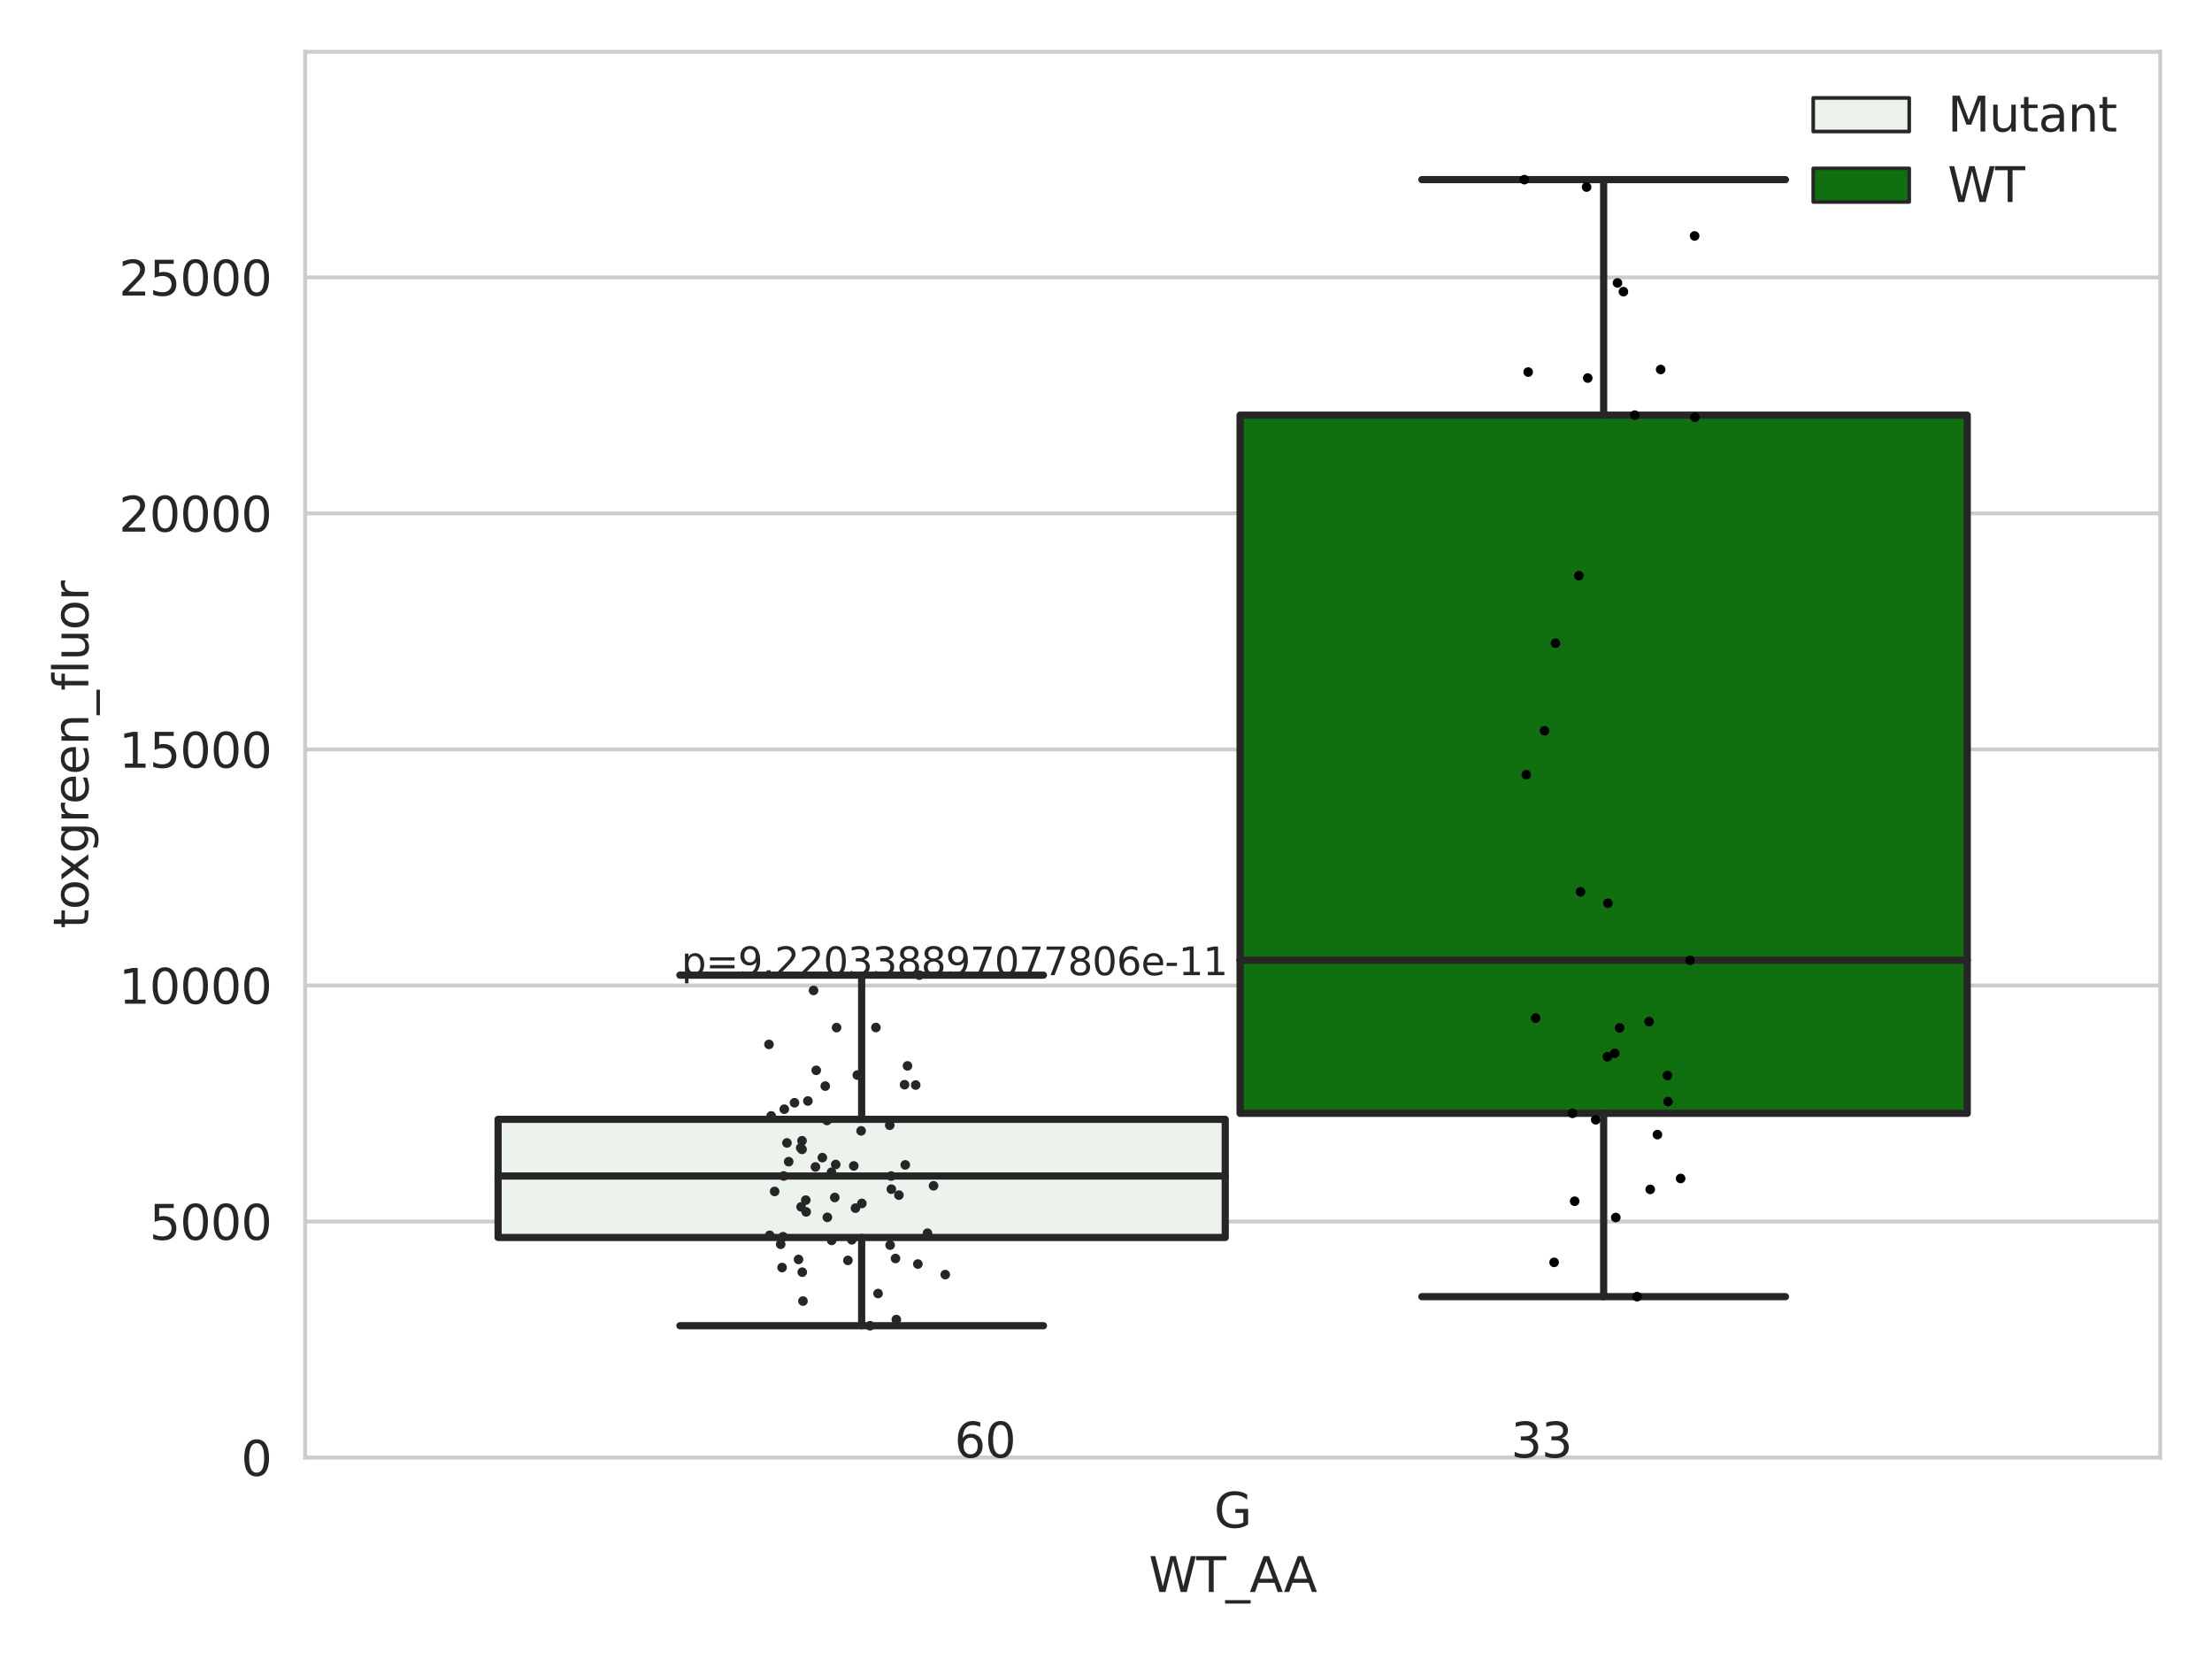 <?xml version="1.0" encoding="utf-8" standalone="no"?>
<!DOCTYPE svg PUBLIC "-//W3C//DTD SVG 1.1//EN"
  "http://www.w3.org/Graphics/SVG/1.1/DTD/svg11.dtd">
<svg xmlns:xlink="http://www.w3.org/1999/xlink" width="460.8pt" height="345.6pt" viewBox="0 0 460.8 345.6" xmlns="http://www.w3.org/2000/svg" version="1.1">
 <defs>
  <style type="text/css">*{stroke-linejoin: round; stroke-linecap: butt}</style>
 </defs>
 <g id="figure_1">
  <g id="patch_1">
   <path d="M 0 345.6 
L 460.8 345.6 
L 460.8 0 
L 0 0 
z
" style="fill: #ffffff"/>
  </g>
  <g id="axes_1">
   <g id="patch_2">
    <path d="M 63.571 303.64 
L 450 303.64 
L 450 10.8 
L 63.571 10.8 
z
" style="fill: #ffffff"/>
   </g>
   <g id="matplotlib.axis_1">
    <g id="xtick_1">
     <g id="text_1">
      <!-- G -->
      <g style="fill: #262626" transform="translate(252.911 318.238) scale(0.1 -0.1)">
       <defs>
        <path id="DejaVuSans-47" d="M 3809 666 
L 3809 1919 
L 2778 1919 
L 2778 2438 
L 4434 2438 
L 4434 434 
Q 4069 175 3628 42 
Q 3188 -91 2688 -91 
Q 1594 -91 976 548 
Q 359 1188 359 2328 
Q 359 3472 976 4111 
Q 1594 4750 2688 4750 
Q 3144 4750 3555 4637 
Q 3966 4525 4313 4306 
L 4313 3634 
Q 3963 3931 3569 4081 
Q 3175 4231 2741 4231 
Q 1884 4231 1454 3753 
Q 1025 3275 1025 2328 
Q 1025 1384 1454 906 
Q 1884 428 2741 428 
Q 3075 428 3337 486 
Q 3600 544 3809 666 
z
" transform="scale(0.016)"/>
       </defs>
       <use xlink:href="#DejaVuSans-47"/>
      </g>
     </g>
    </g>
    <g id="text_2">
     <!-- WT_AA -->
     <g style="fill: #262626" transform="translate(239.31 331.638) scale(0.1 -0.1)">
      <defs>
       <path id="DejaVuSans-57" d="M 213 4666 
L 850 4666 
L 1831 722 
L 2809 4666 
L 3519 4666 
L 4500 722 
L 5478 4666 
L 6119 4666 
L 4947 0 
L 4153 0 
L 3169 4050 
L 2175 0 
L 1381 0 
L 213 4666 
z
" transform="scale(0.016)"/>
       <path id="DejaVuSans-54" d="M -19 4666 
L 3928 4666 
L 3928 4134 
L 2272 4134 
L 2272 0 
L 1638 0 
L 1638 4134 
L -19 4134 
L -19 4666 
z
" transform="scale(0.016)"/>
       <path id="DejaVuSans-5f" d="M 3263 -1063 
L 3263 -1509 
L -63 -1509 
L -63 -1063 
L 3263 -1063 
z
" transform="scale(0.016)"/>
       <path id="DejaVuSans-41" d="M 2188 4044 
L 1331 1722 
L 3047 1722 
L 2188 4044 
z
M 1831 4666 
L 2547 4666 
L 4325 0 
L 3669 0 
L 3244 1197 
L 1141 1197 
L 716 0 
L 50 0 
L 1831 4666 
z
" transform="scale(0.016)"/>
      </defs>
      <use xlink:href="#DejaVuSans-57"/>
      <use xlink:href="#DejaVuSans-54" x="98.877"/>
      <use xlink:href="#DejaVuSans-5f" x="159.961"/>
      <use xlink:href="#DejaVuSans-41" x="209.961"/>
      <use xlink:href="#DejaVuSans-41" x="281.119"/>
     </g>
    </g>
   </g>
   <g id="matplotlib.axis_2">
    <g id="ytick_1">
     <g id="line2d_1">
      <path d="M 63.571 303.64 
L 450 303.64 
" clip-path="url(#pf91ed892d9)" style="fill: none; stroke: #cccccc; stroke-width: 0.8; stroke-linecap: round"/>
     </g>
     <g id="text_3">
      <!-- 0 -->
      <g style="fill: #262626" transform="translate(50.209 307.439) scale(0.1 -0.1)">
       <defs>
        <path id="DejaVuSans-30" d="M 2034 4250 
Q 1547 4250 1301 3770 
Q 1056 3291 1056 2328 
Q 1056 1369 1301 889 
Q 1547 409 2034 409 
Q 2525 409 2770 889 
Q 3016 1369 3016 2328 
Q 3016 3291 2770 3770 
Q 2525 4250 2034 4250 
z
M 2034 4750 
Q 2819 4750 3233 4129 
Q 3647 3509 3647 2328 
Q 3647 1150 3233 529 
Q 2819 -91 2034 -91 
Q 1250 -91 836 529 
Q 422 1150 422 2328 
Q 422 3509 836 4129 
Q 1250 4750 2034 4750 
z
" transform="scale(0.016)"/>
       </defs>
       <use xlink:href="#DejaVuSans-30"/>
      </g>
     </g>
    </g>
    <g id="ytick_2">
     <g id="line2d_2">
      <path d="M 63.571 254.468 
L 450 254.468 
" clip-path="url(#pf91ed892d9)" style="fill: none; stroke: #cccccc; stroke-width: 0.8; stroke-linecap: round"/>
     </g>
     <g id="text_4">
      <!-- 5000 -->
      <g style="fill: #262626" transform="translate(31.121 258.267) scale(0.1 -0.1)">
       <defs>
        <path id="DejaVuSans-35" d="M 691 4666 
L 3169 4666 
L 3169 4134 
L 1269 4134 
L 1269 2991 
Q 1406 3038 1543 3061 
Q 1681 3084 1819 3084 
Q 2600 3084 3056 2656 
Q 3513 2228 3513 1497 
Q 3513 744 3044 326 
Q 2575 -91 1722 -91 
Q 1428 -91 1123 -41 
Q 819 9 494 109 
L 494 744 
Q 775 591 1075 516 
Q 1375 441 1709 441 
Q 2250 441 2565 725 
Q 2881 1009 2881 1497 
Q 2881 1984 2565 2268 
Q 2250 2553 1709 2553 
Q 1456 2553 1204 2497 
Q 953 2441 691 2322 
L 691 4666 
z
" transform="scale(0.016)"/>
       </defs>
       <use xlink:href="#DejaVuSans-35"/>
       <use xlink:href="#DejaVuSans-30" x="63.623"/>
       <use xlink:href="#DejaVuSans-30" x="127.246"/>
       <use xlink:href="#DejaVuSans-30" x="190.869"/>
      </g>
     </g>
    </g>
    <g id="ytick_3">
     <g id="line2d_3">
      <path d="M 63.571 205.296 
L 450 205.296 
" clip-path="url(#pf91ed892d9)" style="fill: none; stroke: #cccccc; stroke-width: 0.8; stroke-linecap: round"/>
     </g>
     <g id="text_5">
      <!-- 10000 -->
      <g style="fill: #262626" transform="translate(24.759 209.095) scale(0.1 -0.1)">
       <defs>
        <path id="DejaVuSans-31" d="M 794 531 
L 1825 531 
L 1825 4091 
L 703 3866 
L 703 4441 
L 1819 4666 
L 2450 4666 
L 2450 531 
L 3481 531 
L 3481 0 
L 794 0 
L 794 531 
z
" transform="scale(0.016)"/>
       </defs>
       <use xlink:href="#DejaVuSans-31"/>
       <use xlink:href="#DejaVuSans-30" x="63.623"/>
       <use xlink:href="#DejaVuSans-30" x="127.246"/>
       <use xlink:href="#DejaVuSans-30" x="190.869"/>
       <use xlink:href="#DejaVuSans-30" x="254.492"/>
      </g>
     </g>
    </g>
    <g id="ytick_4">
     <g id="line2d_4">
      <path d="M 63.571 156.124 
L 450 156.124 
" clip-path="url(#pf91ed892d9)" style="fill: none; stroke: #cccccc; stroke-width: 0.8; stroke-linecap: round"/>
     </g>
     <g id="text_6">
      <!-- 15000 -->
      <g style="fill: #262626" transform="translate(24.759 159.923) scale(0.1 -0.1)">
       <use xlink:href="#DejaVuSans-31"/>
       <use xlink:href="#DejaVuSans-35" x="63.623"/>
       <use xlink:href="#DejaVuSans-30" x="127.246"/>
       <use xlink:href="#DejaVuSans-30" x="190.869"/>
       <use xlink:href="#DejaVuSans-30" x="254.492"/>
      </g>
     </g>
    </g>
    <g id="ytick_5">
     <g id="line2d_5">
      <path d="M 63.571 106.952 
L 450 106.952 
" clip-path="url(#pf91ed892d9)" style="fill: none; stroke: #cccccc; stroke-width: 0.8; stroke-linecap: round"/>
     </g>
     <g id="text_7">
      <!-- 20000 -->
      <g style="fill: #262626" transform="translate(24.759 110.751) scale(0.1 -0.1)">
       <defs>
        <path id="DejaVuSans-32" d="M 1228 531 
L 3431 531 
L 3431 0 
L 469 0 
L 469 531 
Q 828 903 1448 1529 
Q 2069 2156 2228 2338 
Q 2531 2678 2651 2914 
Q 2772 3150 2772 3378 
Q 2772 3750 2511 3984 
Q 2250 4219 1831 4219 
Q 1534 4219 1204 4116 
Q 875 4013 500 3803 
L 500 4441 
Q 881 4594 1212 4672 
Q 1544 4750 1819 4750 
Q 2544 4750 2975 4387 
Q 3406 4025 3406 3419 
Q 3406 3131 3298 2873 
Q 3191 2616 2906 2266 
Q 2828 2175 2409 1742 
Q 1991 1309 1228 531 
z
" transform="scale(0.016)"/>
       </defs>
       <use xlink:href="#DejaVuSans-32"/>
       <use xlink:href="#DejaVuSans-30" x="63.623"/>
       <use xlink:href="#DejaVuSans-30" x="127.246"/>
       <use xlink:href="#DejaVuSans-30" x="190.869"/>
       <use xlink:href="#DejaVuSans-30" x="254.492"/>
      </g>
     </g>
    </g>
    <g id="ytick_6">
     <g id="line2d_6">
      <path d="M 63.571 57.78 
L 450 57.78 
" clip-path="url(#pf91ed892d9)" style="fill: none; stroke: #cccccc; stroke-width: 0.8; stroke-linecap: round"/>
     </g>
     <g id="text_8">
      <!-- 25000 -->
      <g style="fill: #262626" transform="translate(24.759 61.58) scale(0.1 -0.1)">
       <use xlink:href="#DejaVuSans-32"/>
       <use xlink:href="#DejaVuSans-35" x="63.623"/>
       <use xlink:href="#DejaVuSans-30" x="127.246"/>
       <use xlink:href="#DejaVuSans-30" x="190.869"/>
       <use xlink:href="#DejaVuSans-30" x="254.492"/>
      </g>
     </g>
    </g>
    <g id="text_9">
     <!-- toxgreen_fluor -->
     <g style="fill: #262626" transform="translate(18.401 193.415) rotate(-90) scale(0.1 -0.1)">
      <defs>
       <path id="DejaVuSans-74" d="M 1172 4494 
L 1172 3500 
L 2356 3500 
L 2356 3053 
L 1172 3053 
L 1172 1153 
Q 1172 725 1289 603 
Q 1406 481 1766 481 
L 2356 481 
L 2356 0 
L 1766 0 
Q 1100 0 847 248 
Q 594 497 594 1153 
L 594 3053 
L 172 3053 
L 172 3500 
L 594 3500 
L 594 4494 
L 1172 4494 
z
" transform="scale(0.016)"/>
       <path id="DejaVuSans-6f" d="M 1959 3097 
Q 1497 3097 1228 2736 
Q 959 2375 959 1747 
Q 959 1119 1226 758 
Q 1494 397 1959 397 
Q 2419 397 2687 759 
Q 2956 1122 2956 1747 
Q 2956 2369 2687 2733 
Q 2419 3097 1959 3097 
z
M 1959 3584 
Q 2709 3584 3137 3096 
Q 3566 2609 3566 1747 
Q 3566 888 3137 398 
Q 2709 -91 1959 -91 
Q 1206 -91 779 398 
Q 353 888 353 1747 
Q 353 2609 779 3096 
Q 1206 3584 1959 3584 
z
" transform="scale(0.016)"/>
       <path id="DejaVuSans-78" d="M 3513 3500 
L 2247 1797 
L 3578 0 
L 2900 0 
L 1881 1375 
L 863 0 
L 184 0 
L 1544 1831 
L 300 3500 
L 978 3500 
L 1906 2253 
L 2834 3500 
L 3513 3500 
z
" transform="scale(0.016)"/>
       <path id="DejaVuSans-67" d="M 2906 1791 
Q 2906 2416 2648 2759 
Q 2391 3103 1925 3103 
Q 1463 3103 1205 2759 
Q 947 2416 947 1791 
Q 947 1169 1205 825 
Q 1463 481 1925 481 
Q 2391 481 2648 825 
Q 2906 1169 2906 1791 
z
M 3481 434 
Q 3481 -459 3084 -895 
Q 2688 -1331 1869 -1331 
Q 1566 -1331 1297 -1286 
Q 1028 -1241 775 -1147 
L 775 -588 
Q 1028 -725 1275 -790 
Q 1522 -856 1778 -856 
Q 2344 -856 2625 -561 
Q 2906 -266 2906 331 
L 2906 616 
Q 2728 306 2450 153 
Q 2172 0 1784 0 
Q 1141 0 747 490 
Q 353 981 353 1791 
Q 353 2603 747 3093 
Q 1141 3584 1784 3584 
Q 2172 3584 2450 3431 
Q 2728 3278 2906 2969 
L 2906 3500 
L 3481 3500 
L 3481 434 
z
" transform="scale(0.016)"/>
       <path id="DejaVuSans-72" d="M 2631 2963 
Q 2534 3019 2420 3045 
Q 2306 3072 2169 3072 
Q 1681 3072 1420 2755 
Q 1159 2438 1159 1844 
L 1159 0 
L 581 0 
L 581 3500 
L 1159 3500 
L 1159 2956 
Q 1341 3275 1631 3429 
Q 1922 3584 2338 3584 
Q 2397 3584 2469 3576 
Q 2541 3569 2628 3553 
L 2631 2963 
z
" transform="scale(0.016)"/>
       <path id="DejaVuSans-65" d="M 3597 1894 
L 3597 1613 
L 953 1613 
Q 991 1019 1311 708 
Q 1631 397 2203 397 
Q 2534 397 2845 478 
Q 3156 559 3463 722 
L 3463 178 
Q 3153 47 2828 -22 
Q 2503 -91 2169 -91 
Q 1331 -91 842 396 
Q 353 884 353 1716 
Q 353 2575 817 3079 
Q 1281 3584 2069 3584 
Q 2775 3584 3186 3129 
Q 3597 2675 3597 1894 
z
M 3022 2063 
Q 3016 2534 2758 2815 
Q 2500 3097 2075 3097 
Q 1594 3097 1305 2825 
Q 1016 2553 972 2059 
L 3022 2063 
z
" transform="scale(0.016)"/>
       <path id="DejaVuSans-6e" d="M 3513 2113 
L 3513 0 
L 2938 0 
L 2938 2094 
Q 2938 2591 2744 2837 
Q 2550 3084 2163 3084 
Q 1697 3084 1428 2787 
Q 1159 2491 1159 1978 
L 1159 0 
L 581 0 
L 581 3500 
L 1159 3500 
L 1159 2956 
Q 1366 3272 1645 3428 
Q 1925 3584 2291 3584 
Q 2894 3584 3203 3211 
Q 3513 2838 3513 2113 
z
" transform="scale(0.016)"/>
       <path id="DejaVuSans-66" d="M 2375 4863 
L 2375 4384 
L 1825 4384 
Q 1516 4384 1395 4259 
Q 1275 4134 1275 3809 
L 1275 3500 
L 2222 3500 
L 2222 3053 
L 1275 3053 
L 1275 0 
L 697 0 
L 697 3053 
L 147 3053 
L 147 3500 
L 697 3500 
L 697 3744 
Q 697 4328 969 4595 
Q 1241 4863 1831 4863 
L 2375 4863 
z
" transform="scale(0.016)"/>
       <path id="DejaVuSans-6c" d="M 603 4863 
L 1178 4863 
L 1178 0 
L 603 0 
L 603 4863 
z
" transform="scale(0.016)"/>
       <path id="DejaVuSans-75" d="M 544 1381 
L 544 3500 
L 1119 3500 
L 1119 1403 
Q 1119 906 1312 657 
Q 1506 409 1894 409 
Q 2359 409 2629 706 
Q 2900 1003 2900 1516 
L 2900 3500 
L 3475 3500 
L 3475 0 
L 2900 0 
L 2900 538 
Q 2691 219 2414 64 
Q 2138 -91 1772 -91 
Q 1169 -91 856 284 
Q 544 659 544 1381 
z
M 1991 3584 
L 1991 3584 
z
" transform="scale(0.016)"/>
      </defs>
      <use xlink:href="#DejaVuSans-74"/>
      <use xlink:href="#DejaVuSans-6f" x="39.209"/>
      <use xlink:href="#DejaVuSans-78" x="97.266"/>
      <use xlink:href="#DejaVuSans-67" x="156.445"/>
      <use xlink:href="#DejaVuSans-72" x="219.922"/>
      <use xlink:href="#DejaVuSans-65" x="258.785"/>
      <use xlink:href="#DejaVuSans-65" x="320.309"/>
      <use xlink:href="#DejaVuSans-6e" x="381.832"/>
      <use xlink:href="#DejaVuSans-5f" x="445.211"/>
      <use xlink:href="#DejaVuSans-66" x="495.211"/>
      <use xlink:href="#DejaVuSans-6c" x="530.416"/>
      <use xlink:href="#DejaVuSans-75" x="558.199"/>
      <use xlink:href="#DejaVuSans-6f" x="621.578"/>
      <use xlink:href="#DejaVuSans-72" x="682.76"/>
     </g>
    </g>
   </g>
   <g id="patch_3">
    <path d="M 103.76 257.789 
L 255.24 257.789 
L 255.24 233.178 
L 103.76 233.178 
L 103.76 257.789 
z
" clip-path="url(#pf91ed892d9)" style="fill: #ecf2ec; stroke: #262626; stroke-width: 1.5; stroke-linejoin: miter"/>
   </g>
   <g id="patch_4">
    <path d="M 258.331 231.926 
L 409.811 231.926 
L 409.811 86.48 
L 258.331 86.48 
L 258.331 231.926 
z
" clip-path="url(#pf91ed892d9)" style="fill: #107010; stroke: #262626; stroke-width: 1.5; stroke-linejoin: miter"/>
   </g>
   <g id="patch_5">
    <path d="M 256.786 303.64 
L 256.786 303.64 
L 256.786 303.64 
L 256.786 303.64 
z
" clip-path="url(#pf91ed892d9)" style="fill: #ecf2ec; stroke: #262626; stroke-width: 0.75; stroke-linejoin: miter"/>
   </g>
   <g id="patch_6">
    <path d="M 256.786 303.64 
L 256.786 303.64 
L 256.786 303.64 
L 256.786 303.64 
z
" clip-path="url(#pf91ed892d9)" style="fill: #107010; stroke: #262626; stroke-width: 0.75; stroke-linejoin: miter"/>
   </g>
   <g id="PathCollection_1"/>
   <g id="PathCollection_2"/>
   <g id="line2d_7">
    <path d="M 179.5 257.789 
L 179.5 276.173 
" clip-path="url(#pf91ed892d9)" style="fill: none; stroke: #262626; stroke-width: 1.5; stroke-linecap: round"/>
   </g>
   <g id="line2d_8">
    <path d="M 179.5 233.178 
L 179.5 203.14 
" clip-path="url(#pf91ed892d9)" style="fill: none; stroke: #262626; stroke-width: 1.5; stroke-linecap: round"/>
   </g>
   <g id="line2d_9">
    <path d="M 141.63 276.173 
L 217.37 276.173 
" clip-path="url(#pf91ed892d9)" style="fill: none; stroke: #262626; stroke-width: 1.5; stroke-linecap: round"/>
   </g>
   <g id="line2d_10">
    <path d="M 141.63 203.14 
L 217.37 203.14 
" clip-path="url(#pf91ed892d9)" style="fill: none; stroke: #262626; stroke-width: 1.5; stroke-linecap: round"/>
   </g>
   <g id="line2d_11"/>
   <g id="line2d_12">
    <path d="M 334.071 231.926 
L 334.071 270.116 
" clip-path="url(#pf91ed892d9)" style="fill: none; stroke: #262626; stroke-width: 1.5; stroke-linecap: round"/>
   </g>
   <g id="line2d_13">
    <path d="M 334.071 86.48 
L 334.071 37.422 
" clip-path="url(#pf91ed892d9)" style="fill: none; stroke: #262626; stroke-width: 1.5; stroke-linecap: round"/>
   </g>
   <g id="line2d_14">
    <path d="M 296.201 270.116 
L 371.941 270.116 
" clip-path="url(#pf91ed892d9)" style="fill: none; stroke: #262626; stroke-width: 1.5; stroke-linecap: round"/>
   </g>
   <g id="line2d_15">
    <path d="M 296.201 37.422 
L 371.941 37.422 
" clip-path="url(#pf91ed892d9)" style="fill: none; stroke: #262626; stroke-width: 1.5; stroke-linecap: round"/>
   </g>
   <g id="line2d_16"/>
   <g id="line2d_17">
    <path d="M 103.76 244.982 
L 255.24 244.982 
" clip-path="url(#pf91ed892d9)" style="fill: none; stroke: #262626; stroke-width: 1.5; stroke-linecap: round"/>
   </g>
   <g id="line2d_18">
    <path d="M 258.331 200.04 
L 409.811 200.04 
" clip-path="url(#pf91ed892d9)" style="fill: none; stroke: #262626; stroke-width: 1.5; stroke-linecap: round"/>
   </g>
   <g id="patch_7">
    <path d="M 63.571 303.64 
L 63.571 10.8 
" style="fill: none; stroke: #cccccc; stroke-width: 0.8; stroke-linejoin: miter; stroke-linecap: square"/>
   </g>
   <g id="patch_8">
    <path d="M 450 303.64 
L 450 10.8 
" style="fill: none; stroke: #cccccc; stroke-width: 0.8; stroke-linejoin: miter; stroke-linecap: square"/>
   </g>
   <g id="patch_9">
    <path d="M 63.571 303.64 
L 450 303.64 
" style="fill: none; stroke: #cccccc; stroke-width: 0.8; stroke-linejoin: miter; stroke-linecap: square"/>
   </g>
   <g id="patch_10">
    <path d="M 63.571 10.8 
L 450 10.8 
" style="fill: none; stroke: #cccccc; stroke-width: 0.8; stroke-linejoin: miter; stroke-linecap: square"/>
   </g>
   <g id="PathCollection_3">
    <defs>
     <path id="C0_0_7155255c7f" d="M 0 1 
C 0.265 1 0.52 0.895 0.707 0.707 
C 0.895 0.52 1 0.265 1 -0 
C 1 -0.265 0.895 -0.52 0.707 -0.707 
C 0.52 -0.895 0.265 -1 0 -1 
C -0.265 -1 -0.52 -0.895 -0.707 -0.707 
C -0.895 -0.52 -1 -0.265 -1 0 
C -1 0.265 -0.895 0.52 -0.707 0.707 
C -0.52 0.895 -0.265 1 0 1 
z
"/>
    </defs>
    <g clip-path="url(#pf91ed892d9)">
     <use xlink:href="#C0_0_7155255c7f" x="160.344" y="257.341" style="fill: #262626"/>
    </g>
    <g clip-path="url(#pf91ed892d9)">
     <use xlink:href="#C0_0_7155255c7f" x="173.899" y="249.455" style="fill: #262626"/>
    </g>
    <g clip-path="url(#pf91ed892d9)">
     <use xlink:href="#C0_0_7155255c7f" x="178.207" y="251.678" style="fill: #262626"/>
    </g>
    <g clip-path="url(#pf91ed892d9)">
     <use xlink:href="#C0_0_7155255c7f" x="182.916" y="269.466" style="fill: #262626"/>
    </g>
    <g clip-path="url(#pf91ed892d9)">
     <use xlink:href="#C0_0_7155255c7f" x="171.31" y="241.156" style="fill: #262626"/>
    </g>
    <g clip-path="url(#pf91ed892d9)">
     <use xlink:href="#C0_0_7155255c7f" x="167.126" y="265.014" style="fill: #262626"/>
    </g>
    <g clip-path="url(#pf91ed892d9)">
     <use xlink:href="#C0_0_7155255c7f" x="170.034" y="222.967" style="fill: #262626"/>
    </g>
    <g clip-path="url(#pf91ed892d9)">
     <use xlink:href="#C0_0_7155255c7f" x="173.251" y="258.4" style="fill: #262626"/>
    </g>
    <g clip-path="url(#pf91ed892d9)">
     <use xlink:href="#C0_0_7155255c7f" x="160.189" y="217.57" style="fill: #262626"/>
    </g>
    <g clip-path="url(#pf91ed892d9)">
     <use xlink:href="#C0_0_7155255c7f" x="167.08" y="237.638" style="fill: #262626"/>
    </g>
    <g clip-path="url(#pf91ed892d9)">
     <use xlink:href="#C0_0_7155255c7f" x="186.548" y="262.169" style="fill: #262626"/>
    </g>
    <g clip-path="url(#pf91ed892d9)">
     <use xlink:href="#C0_0_7155255c7f" x="185.685" y="247.727" style="fill: #262626"/>
    </g>
    <g clip-path="url(#pf91ed892d9)">
     <use xlink:href="#C0_0_7155255c7f" x="185.427" y="259.383" style="fill: #262626"/>
    </g>
    <g clip-path="url(#pf91ed892d9)">
     <use xlink:href="#C0_0_7155255c7f" x="191.207" y="263.323" style="fill: #262626"/>
    </g>
    <g clip-path="url(#pf91ed892d9)">
     <use xlink:href="#C0_0_7155255c7f" x="172.353" y="253.591" style="fill: #262626"/>
    </g>
    <g clip-path="url(#pf91ed892d9)">
     <use xlink:href="#C0_0_7155255c7f" x="189.047" y="222.043" style="fill: #262626"/>
    </g>
    <g clip-path="url(#pf91ed892d9)">
     <use xlink:href="#C0_0_7155255c7f" x="181.246" y="276.173" style="fill: #262626"/>
    </g>
    <g clip-path="url(#pf91ed892d9)">
     <use xlink:href="#C0_0_7155255c7f" x="168.296" y="229.359" style="fill: #262626"/>
    </g>
    <g clip-path="url(#pf91ed892d9)">
     <use xlink:href="#C0_0_7155255c7f" x="177.855" y="242.883" style="fill: #262626"/>
    </g>
    <g clip-path="url(#pf91ed892d9)">
     <use xlink:href="#C0_0_7155255c7f" x="178.591" y="223.959" style="fill: #262626"/>
    </g>
    <g clip-path="url(#pf91ed892d9)">
     <use xlink:href="#C0_0_7155255c7f" x="173.219" y="244.191" style="fill: #262626"/>
    </g>
    <g clip-path="url(#pf91ed892d9)">
     <use xlink:href="#C0_0_7155255c7f" x="193.212" y="256.894" style="fill: #262626"/>
    </g>
    <g clip-path="url(#pf91ed892d9)">
     <use xlink:href="#C0_0_7155255c7f" x="167.945" y="252.462" style="fill: #262626"/>
    </g>
    <g clip-path="url(#pf91ed892d9)">
     <use xlink:href="#C0_0_7155255c7f" x="191.512" y="203.14" style="fill: #262626"/>
    </g>
    <g clip-path="url(#pf91ed892d9)">
     <use xlink:href="#C0_0_7155255c7f" x="179.54" y="250.7" style="fill: #262626"/>
    </g>
    <g clip-path="url(#pf91ed892d9)">
     <use xlink:href="#C0_0_7155255c7f" x="179.385" y="235.578" style="fill: #262626"/>
    </g>
    <g clip-path="url(#pf91ed892d9)">
     <use xlink:href="#C0_0_7155255c7f" x="162.627" y="259.204" style="fill: #262626"/>
    </g>
    <g clip-path="url(#pf91ed892d9)">
     <use xlink:href="#C0_0_7155255c7f" x="162.917" y="264.053" style="fill: #262626"/>
    </g>
    <g clip-path="url(#pf91ed892d9)">
     <use xlink:href="#C0_0_7155255c7f" x="163.384" y="231.064" style="fill: #262626"/>
    </g>
    <g clip-path="url(#pf91ed892d9)">
     <use xlink:href="#C0_0_7155255c7f" x="194.475" y="247.023" style="fill: #262626"/>
    </g>
    <g clip-path="url(#pf91ed892d9)">
     <use xlink:href="#C0_0_7155255c7f" x="172.278" y="233.418" style="fill: #262626"/>
    </g>
    <g clip-path="url(#pf91ed892d9)">
     <use xlink:href="#C0_0_7155255c7f" x="163.934" y="238.088" style="fill: #262626"/>
    </g>
    <g clip-path="url(#pf91ed892d9)">
     <use xlink:href="#C0_0_7155255c7f" x="166.805" y="239.124" style="fill: #262626"/>
    </g>
    <g clip-path="url(#pf91ed892d9)">
     <use xlink:href="#C0_0_7155255c7f" x="167.082" y="239.437" style="fill: #262626"/>
    </g>
    <g clip-path="url(#pf91ed892d9)">
     <use xlink:href="#C0_0_7155255c7f" x="177.451" y="258.277" style="fill: #262626"/>
    </g>
    <g clip-path="url(#pf91ed892d9)">
     <use xlink:href="#C0_0_7155255c7f" x="165.506" y="229.732" style="fill: #262626"/>
    </g>
    <g clip-path="url(#pf91ed892d9)">
     <use xlink:href="#C0_0_7155255c7f" x="164.3" y="241.998" style="fill: #262626"/>
    </g>
    <g clip-path="url(#pf91ed892d9)">
     <use xlink:href="#C0_0_7155255c7f" x="185.351" y="234.407" style="fill: #262626"/>
    </g>
    <g clip-path="url(#pf91ed892d9)">
     <use xlink:href="#C0_0_7155255c7f" x="167.864" y="250.008" style="fill: #262626"/>
    </g>
    <g clip-path="url(#pf91ed892d9)">
     <use xlink:href="#C0_0_7155255c7f" x="163.249" y="244.977" style="fill: #262626"/>
    </g>
    <g clip-path="url(#pf91ed892d9)">
     <use xlink:href="#C0_0_7155255c7f" x="176.636" y="262.565" style="fill: #262626"/>
    </g>
    <g clip-path="url(#pf91ed892d9)">
     <use xlink:href="#C0_0_7155255c7f" x="160.651" y="232.458" style="fill: #262626"/>
    </g>
    <g clip-path="url(#pf91ed892d9)">
     <use xlink:href="#C0_0_7155255c7f" x="161.372" y="248.2" style="fill: #262626"/>
    </g>
    <g clip-path="url(#pf91ed892d9)">
     <use xlink:href="#C0_0_7155255c7f" x="190.754" y="226.034" style="fill: #262626"/>
    </g>
    <g clip-path="url(#pf91ed892d9)">
     <use xlink:href="#C0_0_7155255c7f" x="167.275" y="271.035" style="fill: #262626"/>
    </g>
    <g clip-path="url(#pf91ed892d9)">
     <use xlink:href="#C0_0_7155255c7f" x="166.886" y="251.411" style="fill: #262626"/>
    </g>
    <g clip-path="url(#pf91ed892d9)">
     <use xlink:href="#C0_0_7155255c7f" x="166.348" y="262.369" style="fill: #262626"/>
    </g>
    <g clip-path="url(#pf91ed892d9)">
     <use xlink:href="#C0_0_7155255c7f" x="174.097" y="242.588" style="fill: #262626"/>
    </g>
    <g clip-path="url(#pf91ed892d9)">
     <use xlink:href="#C0_0_7155255c7f" x="163.129" y="257.626" style="fill: #262626"/>
    </g>
    <g clip-path="url(#pf91ed892d9)">
     <use xlink:href="#C0_0_7155255c7f" x="174.272" y="214.069" style="fill: #262626"/>
    </g>
    <g clip-path="url(#pf91ed892d9)">
     <use xlink:href="#C0_0_7155255c7f" x="187.256" y="248.964" style="fill: #262626"/>
    </g>
    <g clip-path="url(#pf91ed892d9)">
     <use xlink:href="#C0_0_7155255c7f" x="188.585" y="242.669" style="fill: #262626"/>
    </g>
    <g clip-path="url(#pf91ed892d9)">
     <use xlink:href="#C0_0_7155255c7f" x="196.912" y="265.523" style="fill: #262626"/>
    </g>
    <g clip-path="url(#pf91ed892d9)">
     <use xlink:href="#C0_0_7155255c7f" x="182.463" y="214.052" style="fill: #262626"/>
    </g>
    <g clip-path="url(#pf91ed892d9)">
     <use xlink:href="#C0_0_7155255c7f" x="186.723" y="274.893" style="fill: #262626"/>
    </g>
    <g clip-path="url(#pf91ed892d9)">
     <use xlink:href="#C0_0_7155255c7f" x="171.918" y="226.255" style="fill: #262626"/>
    </g>
    <g clip-path="url(#pf91ed892d9)">
     <use xlink:href="#C0_0_7155255c7f" x="169.475" y="206.325" style="fill: #262626"/>
    </g>
    <g clip-path="url(#pf91ed892d9)">
     <use xlink:href="#C0_0_7155255c7f" x="169.872" y="243.09" style="fill: #262626"/>
    </g>
    <g clip-path="url(#pf91ed892d9)">
     <use xlink:href="#C0_0_7155255c7f" x="185.647" y="244.987" style="fill: #262626"/>
    </g>
    <g clip-path="url(#pf91ed892d9)">
     <use xlink:href="#C0_0_7155255c7f" x="188.437" y="225.963" style="fill: #262626"/>
    </g>
   </g>
   <g id="PathCollection_4">
    <defs>
     <path id="C1_0_ae98687c60" d="M 0 1 
C 0.265 1 0.52 0.895 0.707 0.707 
C 0.895 0.52 1 0.265 1 -0 
C 1 -0.265 0.895 -0.52 0.707 -0.707 
C 0.52 -0.895 0.265 -1 0 -1 
C -0.265 -1 -0.52 -0.895 -0.707 -0.707 
C -0.895 -0.52 -1 -0.265 -1 0 
C -1 0.265 -0.895 0.52 -0.707 0.707 
C -0.52 0.895 -0.265 1 0 1 
z
"/>
    </defs>
    <g clip-path="url(#pf91ed892d9)">
     <use xlink:href="#C1_0_ae98687c60" x="317.948" y="161.376"/>
    </g>
    <g clip-path="url(#pf91ed892d9)">
     <use xlink:href="#C1_0_ae98687c60" x="352.078" y="200.04"/>
    </g>
    <g clip-path="url(#pf91ed892d9)">
     <use xlink:href="#C1_0_ae98687c60" x="332.415" y="233.268"/>
    </g>
    <g clip-path="url(#pf91ed892d9)">
     <use xlink:href="#C1_0_ae98687c60" x="329.255" y="185.786"/>
    </g>
    <g clip-path="url(#pf91ed892d9)">
     <use xlink:href="#C1_0_ae98687c60" x="341.035" y="270.116"/>
    </g>
    <g clip-path="url(#pf91ed892d9)">
     <use xlink:href="#C1_0_ae98687c60" x="337.402" y="214.12"/>
    </g>
    <g clip-path="url(#pf91ed892d9)">
     <use xlink:href="#C1_0_ae98687c60" x="321.751" y="152.231"/>
    </g>
    <g clip-path="url(#pf91ed892d9)">
     <use xlink:href="#C1_0_ae98687c60" x="336.597" y="253.629"/>
    </g>
    <g clip-path="url(#pf91ed892d9)">
     <use xlink:href="#C1_0_ae98687c60" x="345.27" y="236.36"/>
    </g>
    <g clip-path="url(#pf91ed892d9)">
     <use xlink:href="#C1_0_ae98687c60" x="334.849" y="220.145"/>
    </g>
    <g clip-path="url(#pf91ed892d9)">
     <use xlink:href="#C1_0_ae98687c60" x="323.753" y="262.973"/>
    </g>
    <g clip-path="url(#pf91ed892d9)">
     <use xlink:href="#C1_0_ae98687c60" x="328.03" y="250.237"/>
    </g>
    <g clip-path="url(#pf91ed892d9)">
     <use xlink:href="#C1_0_ae98687c60" x="318.347" y="77.508"/>
    </g>
    <g clip-path="url(#pf91ed892d9)">
     <use xlink:href="#C1_0_ae98687c60" x="330.515" y="38.966"/>
    </g>
    <g clip-path="url(#pf91ed892d9)">
     <use xlink:href="#C1_0_ae98687c60" x="336.952" y="58.939"/>
    </g>
    <g clip-path="url(#pf91ed892d9)">
     <use xlink:href="#C1_0_ae98687c60" x="330.758" y="78.755"/>
    </g>
    <g clip-path="url(#pf91ed892d9)">
     <use xlink:href="#C1_0_ae98687c60" x="340.548" y="86.48"/>
    </g>
    <g clip-path="url(#pf91ed892d9)">
     <use xlink:href="#C1_0_ae98687c60" x="350.106" y="245.497"/>
    </g>
    <g clip-path="url(#pf91ed892d9)">
     <use xlink:href="#C1_0_ae98687c60" x="347.359" y="224.05"/>
    </g>
    <g clip-path="url(#pf91ed892d9)">
     <use xlink:href="#C1_0_ae98687c60" x="343.77" y="247.773"/>
    </g>
    <g clip-path="url(#pf91ed892d9)">
     <use xlink:href="#C1_0_ae98687c60" x="353.084" y="86.92"/>
    </g>
    <g clip-path="url(#pf91ed892d9)">
     <use xlink:href="#C1_0_ae98687c60" x="327.582" y="231.926"/>
    </g>
    <g clip-path="url(#pf91ed892d9)">
     <use xlink:href="#C1_0_ae98687c60" x="336.384" y="219.419"/>
    </g>
    <g clip-path="url(#pf91ed892d9)">
     <use xlink:href="#C1_0_ae98687c60" x="353.021" y="49.151"/>
    </g>
    <g clip-path="url(#pf91ed892d9)">
     <use xlink:href="#C1_0_ae98687c60" x="324.034" y="133.993"/>
    </g>
    <g clip-path="url(#pf91ed892d9)">
     <use xlink:href="#C1_0_ae98687c60" x="343.53" y="212.828"/>
    </g>
    <g clip-path="url(#pf91ed892d9)">
     <use xlink:href="#C1_0_ae98687c60" x="345.945" y="76.973"/>
    </g>
    <g clip-path="url(#pf91ed892d9)">
     <use xlink:href="#C1_0_ae98687c60" x="328.897" y="119.93"/>
    </g>
    <g clip-path="url(#pf91ed892d9)">
     <use xlink:href="#C1_0_ae98687c60" x="317.553" y="37.422"/>
    </g>
    <g clip-path="url(#pf91ed892d9)">
     <use xlink:href="#C1_0_ae98687c60" x="347.481" y="229.476"/>
    </g>
    <g clip-path="url(#pf91ed892d9)">
     <use xlink:href="#C1_0_ae98687c60" x="338.19" y="60.757"/>
    </g>
    <g clip-path="url(#pf91ed892d9)">
     <use xlink:href="#C1_0_ae98687c60" x="334.963" y="188.151"/>
    </g>
    <g clip-path="url(#pf91ed892d9)">
     <use xlink:href="#C1_0_ae98687c60" x="319.903" y="212.087"/>
    </g>
   </g>
   <g id="text_10">
    <!-- 60 -->
    <g style="fill: #262626" transform="translate(198.821 303.624) scale(0.1 -0.1)">
     <defs>
      <path id="DejaVuSans-36" d="M 2113 2584 
Q 1688 2584 1439 2293 
Q 1191 2003 1191 1497 
Q 1191 994 1439 701 
Q 1688 409 2113 409 
Q 2538 409 2786 701 
Q 3034 994 3034 1497 
Q 3034 2003 2786 2293 
Q 2538 2584 2113 2584 
z
M 3366 4563 
L 3366 3988 
Q 3128 4100 2886 4159 
Q 2644 4219 2406 4219 
Q 1781 4219 1451 3797 
Q 1122 3375 1075 2522 
Q 1259 2794 1537 2939 
Q 1816 3084 2150 3084 
Q 2853 3084 3261 2657 
Q 3669 2231 3669 1497 
Q 3669 778 3244 343 
Q 2819 -91 2113 -91 
Q 1303 -91 875 529 
Q 447 1150 447 2328 
Q 447 3434 972 4092 
Q 1497 4750 2381 4750 
Q 2619 4750 2861 4703 
Q 3103 4656 3366 4563 
z
" transform="scale(0.016)"/>
     </defs>
     <use xlink:href="#DejaVuSans-36"/>
     <use xlink:href="#DejaVuSans-30" x="63.623"/>
    </g>
   </g>
   <g id="text_11">
    <!-- p=9.220338897077806e-11 -->
    <g style="fill: #262626" transform="translate(141.944 203.14) scale(0.08 -0.08)">
     <defs>
      <path id="DejaVuSans-70" d="M 1159 525 
L 1159 -1331 
L 581 -1331 
L 581 3500 
L 1159 3500 
L 1159 2969 
Q 1341 3281 1617 3432 
Q 1894 3584 2278 3584 
Q 2916 3584 3314 3078 
Q 3713 2572 3713 1747 
Q 3713 922 3314 415 
Q 2916 -91 2278 -91 
Q 1894 -91 1617 61 
Q 1341 213 1159 525 
z
M 3116 1747 
Q 3116 2381 2855 2742 
Q 2594 3103 2138 3103 
Q 1681 3103 1420 2742 
Q 1159 2381 1159 1747 
Q 1159 1113 1420 752 
Q 1681 391 2138 391 
Q 2594 391 2855 752 
Q 3116 1113 3116 1747 
z
" transform="scale(0.016)"/>
      <path id="DejaVuSans-3d" d="M 678 2906 
L 4684 2906 
L 4684 2381 
L 678 2381 
L 678 2906 
z
M 678 1631 
L 4684 1631 
L 4684 1100 
L 678 1100 
L 678 1631 
z
" transform="scale(0.016)"/>
      <path id="DejaVuSans-39" d="M 703 97 
L 703 672 
Q 941 559 1184 500 
Q 1428 441 1663 441 
Q 2288 441 2617 861 
Q 2947 1281 2994 2138 
Q 2813 1869 2534 1725 
Q 2256 1581 1919 1581 
Q 1219 1581 811 2004 
Q 403 2428 403 3163 
Q 403 3881 828 4315 
Q 1253 4750 1959 4750 
Q 2769 4750 3195 4129 
Q 3622 3509 3622 2328 
Q 3622 1225 3098 567 
Q 2575 -91 1691 -91 
Q 1453 -91 1209 -44 
Q 966 3 703 97 
z
M 1959 2075 
Q 2384 2075 2632 2365 
Q 2881 2656 2881 3163 
Q 2881 3666 2632 3958 
Q 2384 4250 1959 4250 
Q 1534 4250 1286 3958 
Q 1038 3666 1038 3163 
Q 1038 2656 1286 2365 
Q 1534 2075 1959 2075 
z
" transform="scale(0.016)"/>
      <path id="DejaVuSans-2e" d="M 684 794 
L 1344 794 
L 1344 0 
L 684 0 
L 684 794 
z
" transform="scale(0.016)"/>
      <path id="DejaVuSans-33" d="M 2597 2516 
Q 3050 2419 3304 2112 
Q 3559 1806 3559 1356 
Q 3559 666 3084 287 
Q 2609 -91 1734 -91 
Q 1441 -91 1130 -33 
Q 819 25 488 141 
L 488 750 
Q 750 597 1062 519 
Q 1375 441 1716 441 
Q 2309 441 2620 675 
Q 2931 909 2931 1356 
Q 2931 1769 2642 2001 
Q 2353 2234 1838 2234 
L 1294 2234 
L 1294 2753 
L 1863 2753 
Q 2328 2753 2575 2939 
Q 2822 3125 2822 3475 
Q 2822 3834 2567 4026 
Q 2313 4219 1838 4219 
Q 1578 4219 1281 4162 
Q 984 4106 628 3988 
L 628 4550 
Q 988 4650 1302 4700 
Q 1616 4750 1894 4750 
Q 2613 4750 3031 4423 
Q 3450 4097 3450 3541 
Q 3450 3153 3228 2886 
Q 3006 2619 2597 2516 
z
" transform="scale(0.016)"/>
      <path id="DejaVuSans-38" d="M 2034 2216 
Q 1584 2216 1326 1975 
Q 1069 1734 1069 1313 
Q 1069 891 1326 650 
Q 1584 409 2034 409 
Q 2484 409 2743 651 
Q 3003 894 3003 1313 
Q 3003 1734 2745 1975 
Q 2488 2216 2034 2216 
z
M 1403 2484 
Q 997 2584 770 2862 
Q 544 3141 544 3541 
Q 544 4100 942 4425 
Q 1341 4750 2034 4750 
Q 2731 4750 3128 4425 
Q 3525 4100 3525 3541 
Q 3525 3141 3298 2862 
Q 3072 2584 2669 2484 
Q 3125 2378 3379 2068 
Q 3634 1759 3634 1313 
Q 3634 634 3220 271 
Q 2806 -91 2034 -91 
Q 1263 -91 848 271 
Q 434 634 434 1313 
Q 434 1759 690 2068 
Q 947 2378 1403 2484 
z
M 1172 3481 
Q 1172 3119 1398 2916 
Q 1625 2713 2034 2713 
Q 2441 2713 2670 2916 
Q 2900 3119 2900 3481 
Q 2900 3844 2670 4047 
Q 2441 4250 2034 4250 
Q 1625 4250 1398 4047 
Q 1172 3844 1172 3481 
z
" transform="scale(0.016)"/>
      <path id="DejaVuSans-37" d="M 525 4666 
L 3525 4666 
L 3525 4397 
L 1831 0 
L 1172 0 
L 2766 4134 
L 525 4134 
L 525 4666 
z
" transform="scale(0.016)"/>
      <path id="DejaVuSans-2d" d="M 313 2009 
L 1997 2009 
L 1997 1497 
L 313 1497 
L 313 2009 
z
" transform="scale(0.016)"/>
     </defs>
     <use xlink:href="#DejaVuSans-70"/>
     <use xlink:href="#DejaVuSans-3d" x="63.477"/>
     <use xlink:href="#DejaVuSans-39" x="147.266"/>
     <use xlink:href="#DejaVuSans-2e" x="210.889"/>
     <use xlink:href="#DejaVuSans-32" x="242.676"/>
     <use xlink:href="#DejaVuSans-32" x="306.299"/>
     <use xlink:href="#DejaVuSans-30" x="369.922"/>
     <use xlink:href="#DejaVuSans-33" x="433.545"/>
     <use xlink:href="#DejaVuSans-33" x="497.168"/>
     <use xlink:href="#DejaVuSans-38" x="560.791"/>
     <use xlink:href="#DejaVuSans-38" x="624.414"/>
     <use xlink:href="#DejaVuSans-39" x="688.037"/>
     <use xlink:href="#DejaVuSans-37" x="751.66"/>
     <use xlink:href="#DejaVuSans-30" x="815.283"/>
     <use xlink:href="#DejaVuSans-37" x="878.906"/>
     <use xlink:href="#DejaVuSans-37" x="942.529"/>
     <use xlink:href="#DejaVuSans-38" x="1006.152"/>
     <use xlink:href="#DejaVuSans-30" x="1069.775"/>
     <use xlink:href="#DejaVuSans-36" x="1133.398"/>
     <use xlink:href="#DejaVuSans-65" x="1197.021"/>
     <use xlink:href="#DejaVuSans-2d" x="1258.545"/>
     <use xlink:href="#DejaVuSans-31" x="1294.629"/>
     <use xlink:href="#DejaVuSans-31" x="1358.252"/>
    </g>
   </g>
   <g id="text_12">
    <!-- 33 -->
    <g style="fill: #262626" transform="translate(314.75 303.624) scale(0.1 -0.1)">
     <use xlink:href="#DejaVuSans-33"/>
     <use xlink:href="#DejaVuSans-33" x="63.623"/>
    </g>
   </g>
   <g id="legend_1">
    <g id="patch_11">
     <path d="M 377.728 27.398 
L 397.728 27.398 
L 397.728 20.398 
L 377.728 20.398 
z
" style="fill: #ecf2ec; stroke: #262626; stroke-width: 0.75; stroke-linejoin: miter"/>
    </g>
    <g id="text_13">
     <!-- Mutant -->
     <g style="fill: #262626" transform="translate(405.728 27.398) scale(0.1 -0.1)">
      <defs>
       <path id="DejaVuSans-4d" d="M 628 4666 
L 1569 4666 
L 2759 1491 
L 3956 4666 
L 4897 4666 
L 4897 0 
L 4281 0 
L 4281 4097 
L 3078 897 
L 2444 897 
L 1241 4097 
L 1241 0 
L 628 0 
L 628 4666 
z
" transform="scale(0.016)"/>
       <path id="DejaVuSans-61" d="M 2194 1759 
Q 1497 1759 1228 1600 
Q 959 1441 959 1056 
Q 959 750 1161 570 
Q 1363 391 1709 391 
Q 2188 391 2477 730 
Q 2766 1069 2766 1631 
L 2766 1759 
L 2194 1759 
z
M 3341 1997 
L 3341 0 
L 2766 0 
L 2766 531 
Q 2569 213 2275 61 
Q 1981 -91 1556 -91 
Q 1019 -91 701 211 
Q 384 513 384 1019 
Q 384 1609 779 1909 
Q 1175 2209 1959 2209 
L 2766 2209 
L 2766 2266 
Q 2766 2663 2505 2880 
Q 2244 3097 1772 3097 
Q 1472 3097 1187 3025 
Q 903 2953 641 2809 
L 641 3341 
Q 956 3463 1253 3523 
Q 1550 3584 1831 3584 
Q 2591 3584 2966 3190 
Q 3341 2797 3341 1997 
z
" transform="scale(0.016)"/>
      </defs>
      <use xlink:href="#DejaVuSans-4d"/>
      <use xlink:href="#DejaVuSans-75" x="86.279"/>
      <use xlink:href="#DejaVuSans-74" x="149.658"/>
      <use xlink:href="#DejaVuSans-61" x="188.867"/>
      <use xlink:href="#DejaVuSans-6e" x="250.146"/>
      <use xlink:href="#DejaVuSans-74" x="313.525"/>
     </g>
    </g>
    <g id="patch_12">
     <path d="M 377.728 42.077 
L 397.728 42.077 
L 397.728 35.077 
L 377.728 35.077 
z
" style="fill: #107010; stroke: #262626; stroke-width: 0.75; stroke-linejoin: miter"/>
    </g>
    <g id="text_14">
     <!-- WT -->
     <g style="fill: #262626" transform="translate(405.728 42.077) scale(0.1 -0.1)">
      <use xlink:href="#DejaVuSans-57"/>
      <use xlink:href="#DejaVuSans-54" x="98.877"/>
     </g>
    </g>
   </g>
  </g>
 </g>
 <defs>
  <clipPath id="pf91ed892d9">
   <rect x="63.571" y="10.8" width="386.429" height="292.84"/>
  </clipPath>
 </defs>
</svg>
